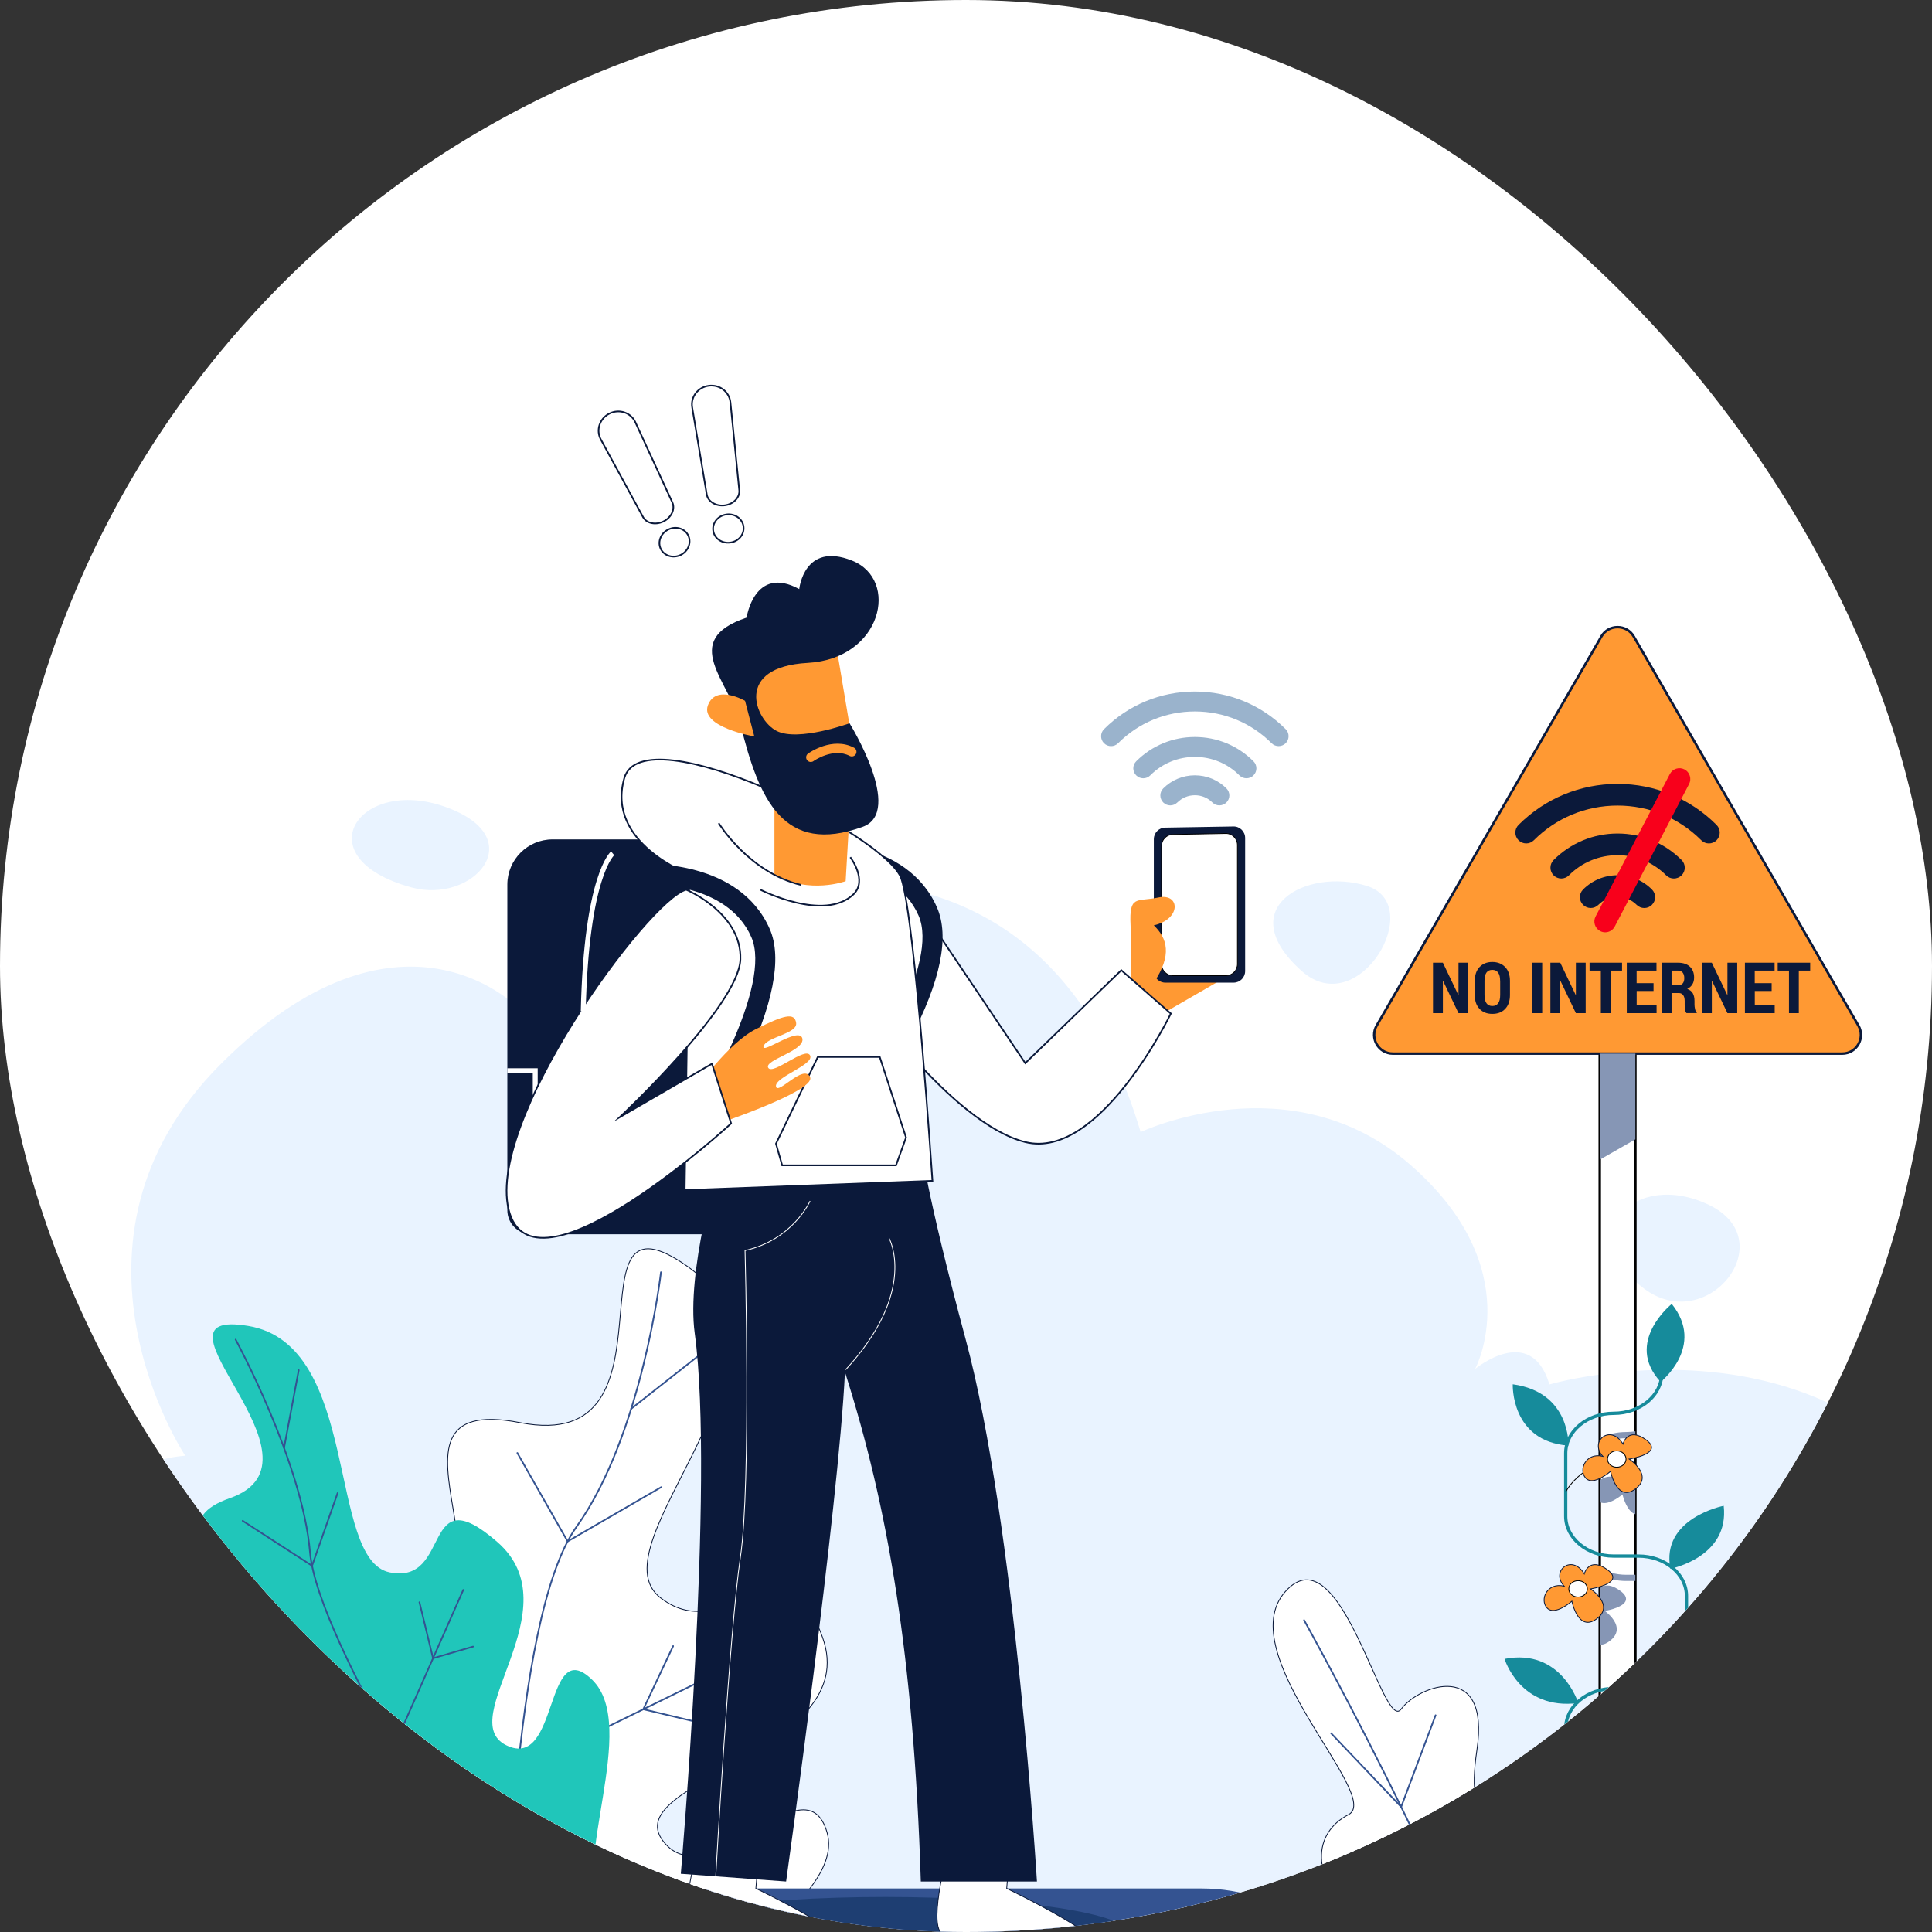 <svg width="2360" height="2360" viewBox="0 0 2360 2360" fill="none" xmlns="http://www.w3.org/2000/svg">
<rect x="0" y="0" width="2360" height="2360" fill="#333333" stroke="none"/>
<g clip-path="url(#clip0_29_210)">
<rect width="2360" height="2360" rx="1180" fill="white"/>
<path d="M2008.02 1573.9C1920.6 1507.82 1996.68 1428.26 2087.45 1471.79C2178.23 1515.32 2085.62 1632.55 2008.02 1573.9Z" fill="#E9F3FF"/>
<path d="M-238.988 2493.15C-238.988 2493.15 -246.548 2018.38 124.164 1910.6C124.164 1910.6 105.265 1787.64 226.275 1778.19C226.275 1778.19 52.289 1517.15 269.802 1299.63C487.316 1082.12 631.065 1229.65 631.065 1229.65C631.065 1229.65 627.285 1169.11 702.939 1153.99C702.939 1153.99 1240.08 870.275 1393.34 1382.85C1393.34 1382.85 1576.83 1295.85 1722.47 1422.59C1868.11 1549.33 1801.91 1672.23 1801.91 1672.23C1801.91 1672.23 1870 1615.48 1892.68 1691.13C1892.68 1691.13 2393.85 1544.33 2476.15 2093.42C2476.15 2093.42 2575.52 2071.29 2520.65 2211.26C2520.65 2211.26 2598.19 2228.27 2598.19 2511.99L-238.988 2493.15Z" fill="#E9F3FF"/>
<path d="M1823.12 2594.17L2012.22 2443.04C2012.22 2443.04 1978.88 2380.13 1931.33 2396.34C1883.78 2412.56 1960.65 2193.7 1896.58 2201.39C1832.45 2209.01 1787.88 2247.11 1804.16 2137.25C1820.44 2027.4 1733.63 2058.06 1711.44 2087.87C1689.25 2117.68 1637.67 1868.35 1570 1944.25C1502.34 2020.14 1690.1 2194.5 1647.24 2216.63C1604.39 2238.76 1598.47 2291.91 1658.09 2348.37C1717.72 2404.82 1604.94 2354.58 1600.49 2394.39C1593.35 2458.22 1659.74 2508.39 1726.25 2545.7C1792.09 2582.64 1680.77 2579.66 1723.26 2620.74C1765.75 2661.83 1823.12 2594.17 1823.12 2594.17Z" fill="white" stroke="#0B193A" stroke-miterlimit="10"/>
<path d="M1592.99 1979.06C1592.99 1979.06 1832.63 2409.82 1851.77 2571.24" stroke="#345391" stroke-width="2" stroke-miterlimit="10" stroke-linecap="round"/>
<path d="M1626.03 2117.32L1711.56 2207.18L1753.62 2095.25" stroke="#345391" stroke-width="2" stroke-miterlimit="10" stroke-linecap="round"/>
<path d="M1654.62 2271.25L1771.06 2334.41L1879.39 2234.43" stroke="#345391" stroke-width="2" stroke-miterlimit="10" stroke-linecap="round"/>
<path d="M42.657 2514.85C42.657 2514.85 -27.267 2421.34 57.714 2421.28C142.696 2421.22 -80.182 2263.63 2.848 2234.18C85.879 2204.74 84.416 2297.04 133.185 2286.06C181.955 2275.09 5.774 2035.87 234.261 2019.54C462.808 2003.2 192.197 2415.55 324.424 2526.86C456.651 2638.18 42.657 2514.85 42.657 2514.85Z" fill="white" stroke="#0B193A" stroke-miterlimit="10"/>
<path d="M245.6 2066.17C245.6 2066.17 150.804 2274.36 240.845 2548.14" stroke="#345391" stroke-width="2" stroke-miterlimit="10" stroke-linecap="round"/>
<path d="M185.248 2078.85L210.608 2196.87L309.306 2123.42" stroke="#345391" stroke-width="2" stroke-miterlimit="10" stroke-linecap="round"/>
<path d="M270.166 2257.9L202.742 2341.23" stroke="#345391" stroke-width="2" stroke-miterlimit="10" stroke-linecap="round"/>
<path d="M34.305 2273.5C34.305 2273.5 77.71 2369.89 212.924 2452" stroke="#345391" stroke-width="2" stroke-miterlimit="10" stroke-linecap="round"/>
<path d="M101.119 2293.19L102.277 2364.89" stroke="#345391" stroke-width="2" stroke-miterlimit="10" stroke-linecap="round"/>
<path d="M594 2511.81C422.574 2469.56 311.623 2281.79 480.366 2287.65C649.11 2293.5 279.679 1998.93 477.379 1986.55C675.141 1974.24 429.585 1697.65 635.332 1737.83C841.019 1778 685.077 1436.74 840.775 1547.69C996.473 1658.64 722.508 1887.25 806.941 1951.87C891.374 2016.43 954.47 1860.79 1004.76 2000.15C1055 2139.51 754.452 2176.21 809.928 2248.88C865.404 2321.54 983.853 2145.61 1010.31 2238.57C1036.77 2331.48 783.775 2442.92 783.836 2525.77C783.958 2608.55 594 2511.81 594 2511.81Z" fill="white" stroke="#0B193A" stroke-miterlimit="10"/>
<path d="M807.367 1554.09C807.367 1554.09 784.567 1752.7 704.036 1865.3C623.505 1977.9 618.262 2405.91 618.262 2405.91" stroke="#345391" stroke-width="2" stroke-miterlimit="10" stroke-linecap="round"/>
<path d="M631.979 1774.89L693.368 1882.86L807.672 1816.59" stroke="#345391" stroke-width="2" stroke-miterlimit="10" stroke-linecap="round"/>
<path d="M873.696 1640.05L771.035 1720.82" stroke="#345391" stroke-width="2" stroke-miterlimit="10" stroke-linecap="round"/>
<path d="M502.678 2024.35L632.405 2163.16L902.895 2030.51" stroke="#345391" stroke-width="2" stroke-miterlimit="10" stroke-linecap="round"/>
<path d="M822.243 2010.76L785.787 2087.93L859.795 2105.55" stroke="#345391" stroke-width="2" stroke-miterlimit="10" stroke-linecap="round"/>
<path d="M454.092 2328.86L618.263 2381.65" stroke="#345391" stroke-width="2" stroke-miterlimit="10" stroke-linecap="round"/>
<path d="M624.727 2398.05C510.788 2430.06 361.065 2336.11 456.288 2279.11C551.511 2222.11 209.574 2145.61 312.051 2065.07C414.529 1984.54 149.038 1875.97 280.717 1830.06C412.395 1784.16 165.315 1596.88 303.151 1619.68C440.987 1642.48 399.227 1905.23 476.101 1920.72C552.974 1936.2 513.776 1802.08 607.353 1883.47C700.93 1964.79 553.645 2100.07 618.448 2131.89C683.251 2163.71 664.779 1995.03 723.303 2051.85C781.826 2108.66 695.992 2280.03 735.312 2339.16C774.633 2398.29 624.727 2398.05 624.727 2398.05Z" fill="#20C6BA"/>
<path d="M287.85 1636.33C287.85 1636.33 369.417 1786.48 378.683 1896.15C387.95 2005.82 587.845 2313.56 587.845 2313.56" stroke="#345391" stroke-width="2" stroke-miterlimit="10" stroke-linecap="round"/>
<path d="M296.445 1857.74L381.183 1912.61L412.396 1823.85" stroke="#345391" stroke-width="2" stroke-miterlimit="10" stroke-linecap="round"/>
<path d="M364.905 1673.7L346.982 1768.68" stroke="#345391" stroke-width="2" stroke-miterlimit="10" stroke-linecap="round"/>
<path d="M343.752 2082.88L480.612 2135L565.898 1942.11" stroke="#345391" stroke-width="2" stroke-miterlimit="10" stroke-linecap="round"/>
<path d="M512.373 1957.23L528.955 2025.63L577.847 2011.37" stroke="#345391" stroke-width="2" stroke-miterlimit="10" stroke-linecap="round"/>
<path d="M461.408 2318.07L576.322 2296.24" stroke="#345391" stroke-width="2" stroke-miterlimit="10" stroke-linecap="round"/>
<path d="M-32.264 2512.35C-32.264 2512.35 -97.615 2452.18 -44.944 2432.13C7.727 2412.07 -167.478 2335.5 -122.976 2291.73C-78.473 2247.96 -57.624 2323.98 -30.069 2303.5C-2.453 2282.95 -167.905 2128.48 -30.191 2061.17C107.462 1993.81 36.989 2395.67 145.075 2455.66C253.161 2515.65 -32.264 2512.35 -32.264 2512.35Z" fill="#20C6BA"/>
<path d="M-12.208 2096.71C-12.208 2096.71 -21.901 2289.72 98.317 2492.85" stroke="#345391" stroke-width="2" stroke-miterlimit="10" stroke-linecap="round"/>
<path d="M-46.65 2121.34L-3.123 2212.12L40.709 2128.6" stroke="#345391" stroke-width="2" stroke-miterlimit="10" stroke-linecap="round"/>
<path d="M48.084 2248.02L26.016 2332.27" stroke="#345391" stroke-width="2" stroke-miterlimit="10" stroke-linecap="round"/>
<path d="M-94.262 2316.54C-94.262 2316.54 -44.699 2385.31 58.388 2420.67" stroke="#345391" stroke-width="2" stroke-miterlimit="10" stroke-linecap="round"/>
<path d="M1997.66 1154.91H1954.13V2459.99H1997.66V1154.91Z" fill="white" stroke="black" stroke-width="3" stroke-miterlimit="10"/>
<path d="M2174.51 2504.49H2416.59C2416.59 2504.49 2429.82 2434.51 2382.57 2417.5C2335.26 2400.49 2531.99 2277.53 2477.12 2243.51C2422.26 2209.49 2363.61 2211.38 2445 2135.67C2526.32 2060.01 2439.33 2029.78 2403.36 2039.23C2367.39 2048.68 2482.79 1821.71 2382.57 1838.72C2282.35 1855.73 2320.15 2109.21 2272.84 2099.76C2225.53 2090.31 2187.74 2128.11 2199.07 2209.49C2210.41 2290.88 2153.66 2181.15 2125.31 2209.49C2079.89 2254.91 2100.44 2335.56 2129.09 2406.22C2157.44 2476.2 2072.33 2404.33 2079.89 2462.97C2087.51 2521.5 2174.51 2504.49 2174.51 2504.49Z" fill="#20C6BA"/>
<path d="M2378.79 1880.3C2378.79 1880.3 2297.04 2366.41 2211.21 2504.49" stroke="#345391" stroke-width="2" stroke-miterlimit="10" stroke-linecap="round"/>
<path d="M2318.26 2008.93L2328.99 2132.56L2431.71 2071.35" stroke="#345391" stroke-width="2" stroke-miterlimit="10" stroke-linecap="round"/>
<path d="M2244.49 2147.01L2296.07 2268.99L2443.05 2258.57" stroke="#345391" stroke-width="2" stroke-miterlimit="10" stroke-linecap="round"/>
<path d="M2170.73 2269.91L2254.12 2408.29L2375.01 2385.31" stroke="#345391" stroke-width="2" stroke-miterlimit="10" stroke-linecap="round"/>
<path d="M1677.3 2460.05C1649.19 2371.23 1566.16 2306.85 1468.08 2306.85H588.512C490.424 2306.85 407.333 2371.23 379.29 2460.05H-238.014V2641.66H2597.22V2460.05H1677.3Z" fill="#345391"/>
<path d="M1081.27 2408.05C1246.31 2408.05 1380.11 2387.71 1380.11 2362.63C1380.11 2337.55 1246.31 2317.21 1081.27 2317.21C916.227 2317.21 782.434 2337.55 782.434 2362.63C782.434 2387.71 916.227 2408.05 1081.27 2408.05Z" fill="#1E3E72"/>
<path d="M881.557 1507.7H649.169C632.892 1507.7 619.725 1494.53 619.725 1478.25V1080.66C619.725 1050.11 644.475 1025.36 675.017 1025.36H881.557C897.834 1025.36 911.002 1038.53 911.002 1054.81V1478.25C911.002 1494.53 897.834 1507.7 881.557 1507.7Z" fill="#0B193A"/>
<path d="M1159.73 2253.87C1159.73 2253.87 1133.27 2348.43 1150.28 2361.66C1167.29 2374.88 1318.6 2399.51 1343.23 2386.22C1367.79 2372.99 1229.71 2306.79 1229.71 2306.79L1233.49 2261.37L1159.73 2253.87Z" fill="white" stroke="#0B193A" stroke-miterlimit="10"/>
<path d="M853.333 2253.87C853.333 2253.87 826.876 2348.43 843.884 2361.66C860.893 2374.88 1012.2 2399.51 1036.83 2386.22C1061.4 2372.99 923.318 2306.79 923.318 2306.79L927.098 2261.37L853.333 2253.87Z" fill="white" stroke="#0B193A" stroke-miterlimit="10"/>
<path d="M876.987 1424.48C876.987 1424.48 838.276 1553.24 848.639 1628.77C873.207 1808.42 831.631 2288.87 831.631 2288.87L960.261 2298.32C960.261 2298.32 1024.58 1838.72 1032.14 1676.01C1084.56 1840.43 1116.02 2021.85 1124.8 2298.32H1266.66C1266.66 2298.32 1240.2 1861.4 1179.66 1636.33C1130.71 1454.17 1124.8 1398.03 1124.8 1398.03L876.987 1424.48Z" fill="#0B193A"/>
<path d="M1416.99 1240.07L1502.09 1190.88L1511.54 1069.8L1401.87 1120.89L1393.89 1224.77L1416.99 1240.07Z" fill="#FF9933"/>
<path d="M1409.43 1025.06V1186.24C1409.43 1194.05 1415.77 1200.32 1423.51 1200.32H1506.91C1514.71 1200.32 1520.99 1193.98 1520.99 1186.24V1023.66C1520.99 1015.79 1514.53 1009.39 1506.66 1009.57L1423.27 1010.98C1415.59 1011.1 1409.43 1017.38 1409.43 1025.06Z" fill="#0B193A"/>
<path d="M1418.82 1033.35V1177.71C1418.82 1185.51 1425.16 1191.79 1432.9 1191.79H1497.52C1505.32 1191.79 1511.6 1185.45 1511.6 1177.71V1032.19C1511.6 1024.33 1505.14 1017.93 1497.22 1018.11L1432.6 1019.33C1424.98 1019.39 1418.82 1025.67 1418.82 1033.35Z" fill="white" stroke="black" stroke-miterlimit="10"/>
<path d="M1381.02 1209.77C1381.02 1209.77 1382.91 1168.14 1381.02 1130.34C1379.13 1092.48 1388.58 1101.99 1415.04 1096.32C1441.5 1090.65 1443.39 1122.78 1409.37 1130.34C1425.95 1146.13 1432.05 1166.73 1409.37 1200.32L1411.26 1241.96L1381.02 1209.77Z" fill="#FF9933"/>
<path d="M1101.08 1073.58L1252.39 1298.66L1369.68 1185.15L1430.22 1238.12C1430.22 1238.12 1343.23 1417.78 1252.45 1395.1C1161.68 1372.42 1050.06 1209.71 1050.06 1209.71L1101.08 1073.58Z" fill="white" stroke="#0B193A" stroke-width="2" stroke-miterlimit="10"/>
<path d="M1052.31 1364.68L1032.62 1349.93C1066.15 1305.18 1147.54 1176.43 1121.99 1118.27C1091.82 1049.57 992.998 1053.65 992.022 1053.71L990.742 1029.14C995.497 1028.9 1107.48 1024.02 1144.49 1108.33C1160.22 1144.12 1149.06 1198.5 1111.51 1270.07C1084.44 1321.7 1053.59 1362.97 1052.31 1364.68Z" fill="#0B193A"/>
<path d="M841.994 1067.91C841.994 1067.91 739.882 1030.06 762.56 950.623C785.238 871.19 1084.07 1020.61 1101.14 1073.58C1118.15 1126.56 1139 1442.41 1139 1442.41L836.385 1453.74L841.994 1067.91Z" fill="white" stroke="#0B193A" stroke-width="2" stroke-miterlimit="10"/>
<path d="M1023.54 801.205L1042.44 913.741L1032.99 1076.39C1032.99 1076.39 989.462 1092.54 945.995 1069.01V953.55C945.995 953.55 893.019 867.227 906.248 824.127C919.538 780.966 1023.54 801.205 1023.54 801.205Z" fill="#FF9933"/>
<path d="M998.971 1291.1L947.885 1397.05L955.444 1423.51H1094.5L1106.75 1389.49L1074.63 1291.1H998.971Z" stroke="#0B193A" stroke-width="2" stroke-miterlimit="10"/>
<path d="M846.506 1411.5L826.145 1397.72C860.345 1347.18 943.436 1203.25 917.771 1144.73C887.595 1076.02 788.775 1080.11 787.8 1080.17L786.52 1055.6C791.275 1055.36 903.262 1050.48 940.266 1134.79C955.873 1170.39 944.534 1228.18 906.493 1306.58C878.999 1363.28 847.787 1409.55 846.506 1411.5Z" fill="#0B193A"/>
<path d="M904.42 884.479C891.679 832.479 828.766 782.307 911.98 754.447C911.98 754.447 921.429 689.705 976.295 719.577C976.295 719.577 981.964 661.48 1040.61 684.706C1099.26 707.933 1077.49 804.741 986.72 809.74C895.947 814.739 922.404 879.663 948.862 892.953C975.32 906.243 1037.74 883.504 1037.74 883.504C1037.74 883.504 1104.8 991.59 1053.84 1010C957.336 1044.87 927.098 977.386 904.42 884.479Z" fill="#0B193A"/>
<path d="M619.727 1307.92H653.804V1454.72" stroke="white" stroke-width="6" stroke-miterlimit="10"/>
<path d="M849.555 1330.85C849.555 1330.85 889.302 1274.09 923.319 1257.08C957.336 1240.07 970.626 1236.29 972.516 1249.52C974.405 1262.75 936.609 1266.53 932.768 1277.87C928.988 1289.21 976.295 1253.3 980.075 1268.42C983.854 1283.54 932.768 1294.88 938.438 1304.33C944.107 1313.78 983.854 1277.87 989.524 1289.21C995.193 1300.55 945.997 1315.67 947.887 1327.07C949.777 1338.4 981.904 1298.72 989.524 1315.73C997.144 1332.73 872.233 1374.37 872.233 1374.37L849.555 1330.85Z" fill="#FF9933"/>
<path d="M910.088 856.071C910.088 856.071 874.181 835.283 864.671 861.741C855.222 888.198 921.427 899.598 921.427 899.598L910.088 856.071Z" fill="#FF9933"/>
<path d="M838.214 1086.81C792.798 1098.15 588.574 1374.31 622.591 1482.09C656.608 1589.87 893.08 1372.36 893.08 1372.36L869.671 1299.39L756.891 1364.8C756.891 1364.8 902.53 1228.61 904.419 1171.86C906.309 1115.22 838.214 1086.81 838.214 1086.81Z" fill="white" stroke="#0B193A" stroke-width="2" stroke-miterlimit="10"/>
<path d="M877.9 1005.49C877.9 1005.49 914.539 1065.72 978.488 1081.02" stroke="#0B193A" stroke-width="2" stroke-miterlimit="10"/>
<path d="M1038.66 1047.13C1038.66 1047.13 1060.36 1075.54 1042.44 1092.54C1006.53 1126.56 928.926 1086.87 928.926 1086.87" stroke="#0B193A" stroke-width="2" stroke-miterlimit="10"/>
<path d="M748.356 1042.37C748.356 1042.37 716.229 1068.83 712.449 1235.32" stroke="white" stroke-width="6" stroke-miterlimit="10"/>
<path d="M989.523 1467.03C989.523 1467.03 968.735 1514.34 910.09 1527.57C910.09 1527.57 917.649 1813.18 904.42 1902.06C891.191 1990.94 874.305 2291.98 874.305 2291.98" stroke="white" stroke-miterlimit="10"/>
<path d="M1085.97 1512.39C1085.97 1512.39 1121.87 1576.71 1032.99 1673.15" stroke="white" stroke-miterlimit="10"/>
<path d="M990.437 930.811C988.669 930.811 986.962 930.018 985.803 928.433C983.975 925.873 984.523 922.337 987.084 920.508C988.303 919.655 1016.71 899.415 1043.17 913.315C1045.97 914.778 1047.01 918.192 1045.55 920.996C1044.08 923.8 1040.67 924.836 1037.87 923.373C1017.69 912.766 993.911 929.531 993.729 929.713C992.753 930.445 991.595 930.811 990.437 930.811Z" fill="#FF9933"/>
<path d="M1956.14 777.43L1681.69 1252.75C1672.91 1267.99 1683.88 1287.01 1701.44 1287.01H2250.34C2267.9 1287.01 2278.87 1267.99 2270.09 1252.75L1995.64 777.43C1986.86 762.25 1964.92 762.25 1956.14 777.43Z" fill="#FF9933" stroke="#0B193A" stroke-width="3" stroke-miterlimit="10"/>
<path d="M2008.57 1109.19C2005.15 1109.19 2001.8 1107.91 1999.18 1105.28C1992.96 1099.07 1984.67 1095.65 1975.83 1095.65C1966.99 1095.65 1958.7 1099.07 1952.48 1105.28C1947.3 1110.47 1938.95 1110.47 1933.77 1105.28C1928.59 1100.1 1928.59 1091.75 1933.77 1086.57C1944.98 1075.35 1959.92 1069.13 1975.83 1069.13C1991.74 1069.13 2006.68 1075.29 2017.9 1086.57C2023.08 1091.75 2023.08 1100.1 2017.9 1105.28C2015.4 1107.91 2011.98 1109.19 2008.57 1109.19Z" fill="#0B193A"/>
<path d="M2044.66 1073.16C2041.24 1073.16 2037.89 1071.88 2035.27 1069.26C2019.42 1053.41 1998.33 1044.63 1975.89 1044.63C1953.46 1044.63 1932.36 1053.34 1916.51 1069.26C1911.33 1074.44 1902.98 1074.44 1897.8 1069.26C1892.62 1064.07 1892.62 1055.72 1897.8 1050.54C1918.65 1029.69 1946.39 1018.17 1975.95 1018.17C2005.46 1018.17 2033.2 1029.69 2054.11 1050.54C2059.29 1055.72 2059.29 1064.07 2054.11 1069.26C2051.42 1071.88 2048.01 1073.16 2044.66 1073.16Z" fill="#0B193A"/>
<path d="M2087.51 1030.3C2084.1 1030.3 2080.75 1029.02 2078.13 1026.4C2050.81 999.089 2014.54 984.031 1975.89 984.031C1937.24 984.031 1900.97 999.089 1873.66 1026.4C1868.48 1031.58 1860.12 1031.58 1854.94 1026.4C1849.76 1021.22 1849.76 1012.87 1854.94 1007.68C1887.25 975.374 1930.17 957.573 1975.89 957.573C2021.61 957.573 2064.53 975.374 2096.84 1007.68C2102.02 1012.87 2102.02 1021.22 2096.84 1026.4C2094.28 1029.02 2090.87 1030.3 2087.51 1030.3Z" fill="#0B193A"/>
<path d="M1960.77 1138.88C1958.7 1138.88 1956.63 1138.39 1954.68 1137.35C1948.21 1134 1945.65 1125.95 1949.07 1119.49L2039.78 945.503C2043.19 939.041 2051.18 936.48 2057.64 939.894C2064.1 943.247 2066.66 951.294 2063.25 957.756L1972.48 1131.74C1970.16 1136.25 1965.53 1138.88 1960.77 1138.88Z" fill="#F8001B"/>
<path d="M1489.54 983.787C1486.43 983.787 1483.32 982.629 1480.94 980.251C1475.21 974.521 1467.65 971.412 1459.54 971.412C1451.44 971.412 1443.88 974.582 1438.15 980.251C1433.39 985.006 1425.71 985.006 1420.95 980.251C1416.2 975.496 1416.2 967.815 1420.95 963.06C1431.26 952.757 1444.97 947.088 1459.54 947.088C1474.11 947.088 1487.83 952.757 1498.13 963.06C1502.89 967.815 1502.89 975.496 1498.13 980.251C1495.76 982.568 1492.65 983.787 1489.54 983.787Z" fill="#9AB3CC"/>
<path d="M1522.58 950.685C1519.47 950.685 1516.36 949.526 1513.98 947.149C1499.47 932.579 1480.09 924.593 1459.54 924.593C1438.94 924.593 1419.61 932.579 1405.1 947.149C1400.35 951.904 1392.67 951.904 1387.91 947.149C1383.16 942.394 1383.16 934.712 1387.91 929.957C1407.05 910.815 1432.48 900.269 1459.54 900.269C1486.61 900.269 1512.09 910.815 1531.17 929.957C1535.93 934.712 1535.93 942.394 1531.17 947.149C1528.8 949.526 1525.69 950.685 1522.58 950.685Z" fill="#9AB3CC"/>
<path d="M1561.9 911.425C1558.79 911.425 1555.68 910.267 1553.3 907.889C1528.25 882.834 1494.96 869.056 1459.54 869.056C1424.13 869.056 1390.84 882.834 1365.78 907.889C1361.03 912.644 1353.35 912.644 1348.59 907.889C1343.84 903.134 1343.84 895.453 1348.59 890.698C1378.22 861.07 1417.6 844.732 1459.54 844.732C1501.49 844.732 1540.87 861.07 1570.5 890.698C1575.25 895.453 1575.25 903.134 1570.5 907.889C1568.12 910.206 1565.01 911.425 1561.9 911.425Z" fill="#9AB3CC"/>
<path d="M1793.55 1237.57H1781.6L1762.77 1198.19L1762.52 1198.25V1237.57H1750.45V1176H1762.52L1781.36 1215.32L1781.6 1215.26V1176H1793.55V1237.57Z" fill="#0B193A"/>
<path d="M1844.46 1215.44C1844.46 1222.64 1842.51 1228.31 1838.6 1232.39C1834.7 1236.48 1829.46 1238.49 1822.94 1238.49C1816.41 1238.49 1811.23 1236.48 1807.33 1232.39C1803.43 1228.31 1801.48 1222.7 1801.48 1215.44V1198.19C1801.48 1191 1803.43 1185.33 1807.33 1181.24C1811.23 1177.16 1816.41 1175.09 1822.88 1175.09C1829.34 1175.09 1834.58 1177.16 1838.54 1181.24C1842.51 1185.33 1844.46 1191 1844.46 1198.19V1215.44ZM1832.45 1198.07C1832.45 1193.68 1831.65 1190.33 1830.01 1188.07C1828.36 1185.82 1825.99 1184.72 1822.88 1184.72C1819.71 1184.72 1817.33 1185.82 1815.74 1188.07C1814.16 1190.33 1813.37 1193.62 1813.37 1198.07V1215.44C1813.37 1219.89 1814.16 1223.25 1815.8 1225.5C1817.39 1227.76 1819.77 1228.86 1822.94 1228.86C1826.05 1228.86 1828.42 1227.76 1830.07 1225.5C1831.72 1223.25 1832.51 1219.89 1832.51 1215.44V1198.07H1832.45Z" fill="#0B193A"/>
<path d="M1883.84 1237.57H1871.89V1176H1883.84V1237.57Z" fill="#0B193A"/>
<path d="M1936.94 1237.57H1924.99L1906.15 1198.19L1905.91 1198.25V1237.57H1893.84V1176H1905.91L1924.74 1215.32L1924.99 1215.26V1176H1936.94V1237.57Z" fill="#0B193A"/>
<path d="M1981.38 1185.57H1967.48V1237.57H1955.47V1185.57H1941.69V1176H1981.38V1185.57Z" fill="#0B193A"/>
<path d="M2019.91 1210.51H1999.24V1227.94H2023.56V1237.57H1987.17V1176H2023.44V1185.57H1999.18V1200.93H2019.84V1210.51H2019.91Z" fill="#0B193A"/>
<path d="M2041.85 1213.07V1237.57H2029.84V1176H2049.96C2056 1176 2060.75 1177.59 2064.23 1180.82C2067.7 1184.05 2069.41 1188.44 2069.41 1194.17C2069.41 1197.4 2068.68 1200.14 2067.27 1202.46C2065.81 1204.78 2063.74 1206.66 2060.99 1208.01C2064.16 1209.1 2066.42 1210.87 2067.82 1213.31C2069.22 1215.81 2069.89 1218.92 2069.89 1222.64V1226.97C2069.89 1228.67 2070.08 1230.44 2070.5 1232.39C2070.87 1234.34 2071.6 1235.74 2072.58 1236.6V1237.51H2060.14C2059.17 1236.6 2058.56 1235.13 2058.25 1233.12C2058.01 1231.11 2057.89 1229.04 2057.89 1226.9V1222.7C2057.89 1219.65 2057.28 1217.21 2056 1215.57C2054.72 1213.86 2052.95 1213.01 2050.63 1213.01H2041.85V1213.07ZM2041.85 1203.49H2049.9C2052.34 1203.49 2054.23 1202.76 2055.51 1201.24C2056.79 1199.72 2057.4 1197.64 2057.4 1194.84C2057.4 1192.03 2056.79 1189.78 2055.51 1188.13C2054.23 1186.49 2052.4 1185.63 2049.96 1185.63H2041.85V1203.49Z" fill="#0B193A"/>
<path d="M2122.08 1237.57H2110.13L2091.29 1198.19L2091.05 1198.25V1237.57H2078.98V1176H2091.05L2109.89 1215.32L2110.13 1215.26V1176H2122.08V1237.57Z" fill="#0B193A"/>
<path d="M2164.2 1210.51H2143.54V1227.94H2167.86V1237.57H2131.47V1176H2167.74V1185.57H2143.48V1200.93H2164.14V1210.51H2164.2Z" fill="#0B193A"/>
<path d="M2211.21 1185.57H2197.31V1237.57H2185.3V1185.57H2171.52V1176H2211.21V1185.57Z" fill="#0B193A"/>
<path d="M1954.13 1287.01V1416.62L1997.66 1391.75V1287.01H1954.13Z" fill="#8696B5"/>
<path d="M1985.89 2380.61C1984.06 2380.61 1982.23 2380.68 1980.46 2380.8C1979.55 2371.29 1970.1 2363.18 1966.02 2360.13C1972.36 2358.91 1989.79 2354.89 1991.74 2346.9C1992.66 2343.24 1990.34 2339.4 1984.98 2335.5C1977.11 2329.71 1970.34 2327.76 1964.8 2329.71C1959.55 2331.54 1956.93 2336.42 1955.84 2339.1C1955.29 2338.31 1954.74 2337.58 1954.19 2336.9V2399.76C1954.74 2400.06 1955.29 2400.37 1955.9 2400.55C1957.36 2401.1 1958.88 2401.4 1960.41 2401.4C1964 2401.4 1967.78 2399.88 1971.81 2396.95C1975.28 2394.33 1977.72 2391.53 1979.18 2388.54C1981.44 2388.3 1983.7 2388.17 1986.01 2388.17H1997.78V2380.61H1985.89ZM1986.32 1923.64C1974.31 1923.64 1963.21 1920.47 1954.19 1915.11V1923.7C1963.58 1928.46 1974.55 1931.2 1986.32 1931.2H1997.66V1923.64H1986.32ZM1986.32 2085.37C1974.55 2085.37 1963.52 2088.12 1954.19 2092.93V2101.53C1963.21 2096.16 1974.31 2092.99 1986.32 2092.99H1997.66V2085.44H1986.32V2085.37ZM1986.32 2237.72C1974.31 2237.72 1963.21 2234.55 1954.19 2229.18V2237.78C1963.58 2242.54 1974.55 2245.28 1986.32 2245.28H1997.66V2237.72H1986.32ZM1997.41 1788.24C1992.66 1781.3 1986.32 1777.64 1979.98 1778.19C1974.49 1778.67 1969.61 1782.33 1967.6 1787.51C1965.53 1792.82 1966.69 1798.67 1970.65 1803.97C1963.52 1802.94 1957.97 1805.13 1954.13 1808.42V1834.76C1963.27 1839.76 1977.66 1828.97 1981.93 1825.49C1983.15 1830.49 1987.6 1845.92 1997.41 1849.69C1997.47 1849.69 1997.53 1849.76 1997.6 1849.76V1787.64C1997.53 1787.88 1997.47 1788.06 1997.41 1788.24ZM1986.32 1749.29C1974.55 1749.29 1963.58 1752.03 1954.19 1756.79V1765.38C1963.21 1760.02 1974.31 1756.85 1986.32 1756.85C1990.22 1756.85 1994 1756.54 1997.66 1756V1748.31C1994 1748.99 1990.22 1749.29 1986.32 1749.29Z" fill="#8696B5"/>
<path d="M1986.07 1954.61C1984.12 1962.66 1966.69 1966.68 1960.35 1967.84C1964.61 1971.07 1974.61 1979.61 1974.92 1989.54C1975.1 1995.15 1972.11 2000.27 1966.08 2004.72C1962.12 2007.71 1958.27 2009.17 1954.68 2009.17C1954.49 2009.17 1954.31 2009.17 1954.13 2009.17V1940.65C1955.41 1939.37 1957.06 1938.21 1959.07 1937.48C1964.61 1935.53 1971.38 1937.48 1979.25 1943.27C1984.67 1947.17 1986.93 1951.01 1986.07 1954.61Z" fill="#8696B5"/>
<path d="M1912.12 2460.05V2406.65C1912.12 2379.76 1938.4 2357.94 1970.77 2357.94H1988.21C2020.58 2357.94 2046.85 2336.11 2046.85 2309.23V2263.69C2046.85 2236.8 2020.58 2214.98 1988.21 2214.98H1971.2C1938.83 2214.98 1912.55 2193.16 1912.55 2166.27V2111.28C1912.55 2084.4 1938.83 2062.57 1971.2 2062.57H2001.43C2033.81 2062.57 2060.08 2040.75 2060.08 2013.87V1949.49C2060.08 1922.61 2033.81 1900.78 2001.43 1900.78H1971.2C1938.83 1900.78 1912.55 1878.96 1912.55 1852.07V1775.14C1912.55 1748.25 1938.83 1726.43 1971.2 1726.43C2003.57 1726.43 2029.84 1704.6 2029.84 1677.72" stroke="#168B9B" stroke-width="4" stroke-miterlimit="10"/>
<path d="M1912.55 1822.32C1912.55 1822.32 1929.56 1788.92 1974.98 1782.27" stroke="black" stroke-miterlimit="10"/>
<path d="M2028.5 1688.08C2028.5 1688.08 2083.67 1644.56 2042.1 1592.8C2042.1 1592.8 1983.45 1639.56 2028.5 1688.08Z" fill="#168B9B"/>
<path d="M2040.45 1916.27C2040.45 1916.27 2112.75 1902.49 2105.56 1839.39C2105.62 1839.33 2028.44 1854.45 2040.45 1916.27Z" fill="#168B9B"/>
<path d="M1837.87 2026.42C1837.87 2026.42 1856.77 2089.58 1927.91 2080.31C1927.91 2080.31 1907.31 2012.95 1837.87 2026.42Z" fill="#168B9B"/>
<path d="M2046.49 2301.85C2046.49 2301.85 2100.26 2346.72 2155.18 2305.75C2155.18 2305.75 2097.45 2258.14 2046.49 2301.85Z" fill="#168B9B"/>
<path d="M1842.99 2327.21C1842.99 2327.21 1873.54 2386.71 1941.94 2367.14C1941.94 2367.14 1908.96 2303.8 1842.99 2327.21Z" fill="#168B9B"/>
<path d="M1915.9 1765.87C1915.9 1765.87 1918.95 1700.64 1847.87 1690.95C1847.87 1690.95 1845.07 1760.69 1915.9 1765.87Z" fill="#168B9B"/>
<path d="M1957.91 1778.92C1940.9 1760.57 1967.36 1738.87 1982.48 1763.92C1982.48 1763.92 1988.14 1742.22 2010.82 1758.92C2033.5 1775.63 1990.03 1782.27 1990.03 1782.27C1990.03 1782.27 2020.27 1802.08 1997.59 1818.85C1974.92 1835.67 1967.36 1797.27 1967.36 1797.27C1967.36 1797.27 1946.57 1815.62 1937.12 1805.62C1927.67 1795.62 1937.12 1773.92 1957.91 1778.92Z" fill="#FF9933" stroke="#0B193A" stroke-miterlimit="10"/>
<path d="M1974.92 1792.27C1981.18 1792.27 1986.26 1787.79 1986.26 1782.27C1986.26 1776.75 1981.18 1772.27 1974.92 1772.27C1968.65 1772.27 1963.58 1776.75 1963.58 1782.27C1963.58 1787.79 1968.65 1792.27 1974.92 1792.27Z" fill="white" stroke="black" stroke-miterlimit="10"/>
<path d="M1910.66 1937.54C1893.65 1919.19 1920.11 1897.49 1935.23 1922.54C1935.23 1922.54 1940.9 1900.84 1963.58 1917.55C1986.26 1934.25 1942.79 1940.89 1942.79 1940.89C1942.79 1940.89 1973.03 1960.71 1950.35 1977.47C1927.67 1994.3 1920.11 1955.89 1920.11 1955.89C1920.11 1955.89 1899.32 1974.24 1889.87 1964.24C1880.36 1954.18 1889.81 1932.48 1910.66 1937.54Z" fill="#FF9933" stroke="#0B193A" stroke-miterlimit="10"/>
<path d="M1927.67 1950.83C1933.93 1950.83 1939.01 1946.35 1939.01 1940.83C1939.01 1935.31 1933.93 1930.84 1927.67 1930.84C1921.41 1930.84 1916.33 1935.31 1916.33 1940.83C1916.33 1946.35 1921.41 1950.83 1927.67 1950.83Z" fill="white" stroke="black" stroke-miterlimit="10"/>
<path d="M2079.71 2253.63C2095.5 2234.43 2126.04 2251.5 2102.45 2270.82C2102.45 2270.82 2127.69 2270.15 2115.13 2293.74C2102.63 2317.34 2084.22 2281.92 2084.22 2281.92C2084.22 2281.92 2070.2 2312.76 2046.06 2297.71C2021.86 2282.59 2062.03 2266.37 2062.03 2266.37C2062.03 2266.37 2036.61 2253.26 2045.21 2242.66C2053.8 2232.05 2079.89 2234.61 2079.71 2253.63Z" fill="#FF9933" stroke="#0B193A" stroke-miterlimit="10"/>
<path d="M2080.38 2278.99C2086.64 2278.99 2091.72 2274.51 2091.72 2268.99C2091.72 2263.47 2086.64 2259 2080.38 2259C2074.12 2259 2069.04 2263.47 2069.04 2268.99C2069.04 2274.51 2074.12 2278.99 2080.38 2278.99Z" fill="white" stroke="black" stroke-miterlimit="10"/>
<path d="M1916.33 2329.83C1899.32 2311.48 1925.78 2289.78 1940.9 2314.84C1940.9 2314.84 1946.57 2293.13 1969.25 2309.84C1991.92 2326.54 1948.46 2333.19 1948.46 2333.19C1948.46 2333.19 1978.7 2353 1956.02 2369.76C1933.34 2386.59 1925.78 2348.18 1925.78 2348.18C1925.78 2348.18 1904.99 2366.53 1895.54 2356.53C1886.09 2346.54 1895.48 2324.83 1916.33 2329.83Z" fill="#FF9933" stroke="#0B193A" stroke-miterlimit="10"/>
<path d="M1933.34 2343.12C1939.6 2343.12 1944.68 2338.65 1944.68 2333.13C1944.68 2327.6 1939.6 2323.13 1933.34 2323.13C1927.08 2323.13 1922 2327.6 1922 2333.13C1922 2338.65 1927.08 2343.12 1933.34 2343.12Z" fill="white" stroke="black" stroke-miterlimit="10"/>
<path d="M810.539 636.912C800.907 641.728 789.69 639.411 785.423 631.486L733.91 536.812C727.753 525.534 732.386 511.208 744.395 505.173C756.405 499.137 770.67 504.014 776.035 515.658L821.208 613.563C825.048 621.732 820.171 632.096 810.539 636.912Z" fill="white" stroke="#0B193A" stroke-width="2" stroke-miterlimit="10"/>
<path d="M831.693 677.757C822.67 682.268 811.88 679.342 807.43 671.051C802.858 662.516 806.759 651.604 816.208 646.849C825.657 642.094 836.753 645.569 840.837 654.347C844.8 662.882 840.654 673.245 831.693 677.757Z" fill="white" stroke="#0B193A" stroke-width="2" stroke-miterlimit="10"/>
<path d="M885.337 617.282C874.669 618.684 864.793 612.832 863.33 603.992L845.529 497.674C843.395 484.994 852.418 472.984 865.769 471.216C879.119 469.449 890.946 478.715 892.226 491.456L903.017 598.75C903.931 607.65 896.006 615.88 885.337 617.282Z" fill="white" stroke="#0B193A" stroke-width="2" stroke-miterlimit="10"/>
<path d="M891.984 662.76C881.986 664.101 872.719 657.822 871.256 648.495C869.732 638.923 876.926 629.84 887.411 628.438C897.897 627.036 907.224 633.925 908.26 643.557C909.297 653.006 901.981 661.479 891.984 662.76Z" fill="white" stroke="#0B193A" stroke-width="2" stroke-miterlimit="10"/>
<path d="M-12.025 1806.53C-114.076 1830.55 -83.899 1727.1 -12.025 1721.43C59.85 1715.76 52.29 1791.41 -12.025 1806.53Z" fill="#E9F3FF"/>
<path d="M502.496 1084.01C371 1047.86 438.181 947.819 544.133 985.677C650.085 1023.53 578.15 1104.8 502.496 1084.01Z" fill="#E9F3FF"/>
<path d="M1590.06 1186.12C1504.1 1109.43 1595.73 1059.38 1669.5 1082.12C1743.26 1104.8 1660.05 1248.55 1590.06 1186.12Z" fill="#E9F3FF"/>
</g>
<defs>
<clipPath id="clip0_29_210">
<rect width="2360" height="2360" rx="1180" fill="white"/>
</clipPath>
</defs>
</svg>
